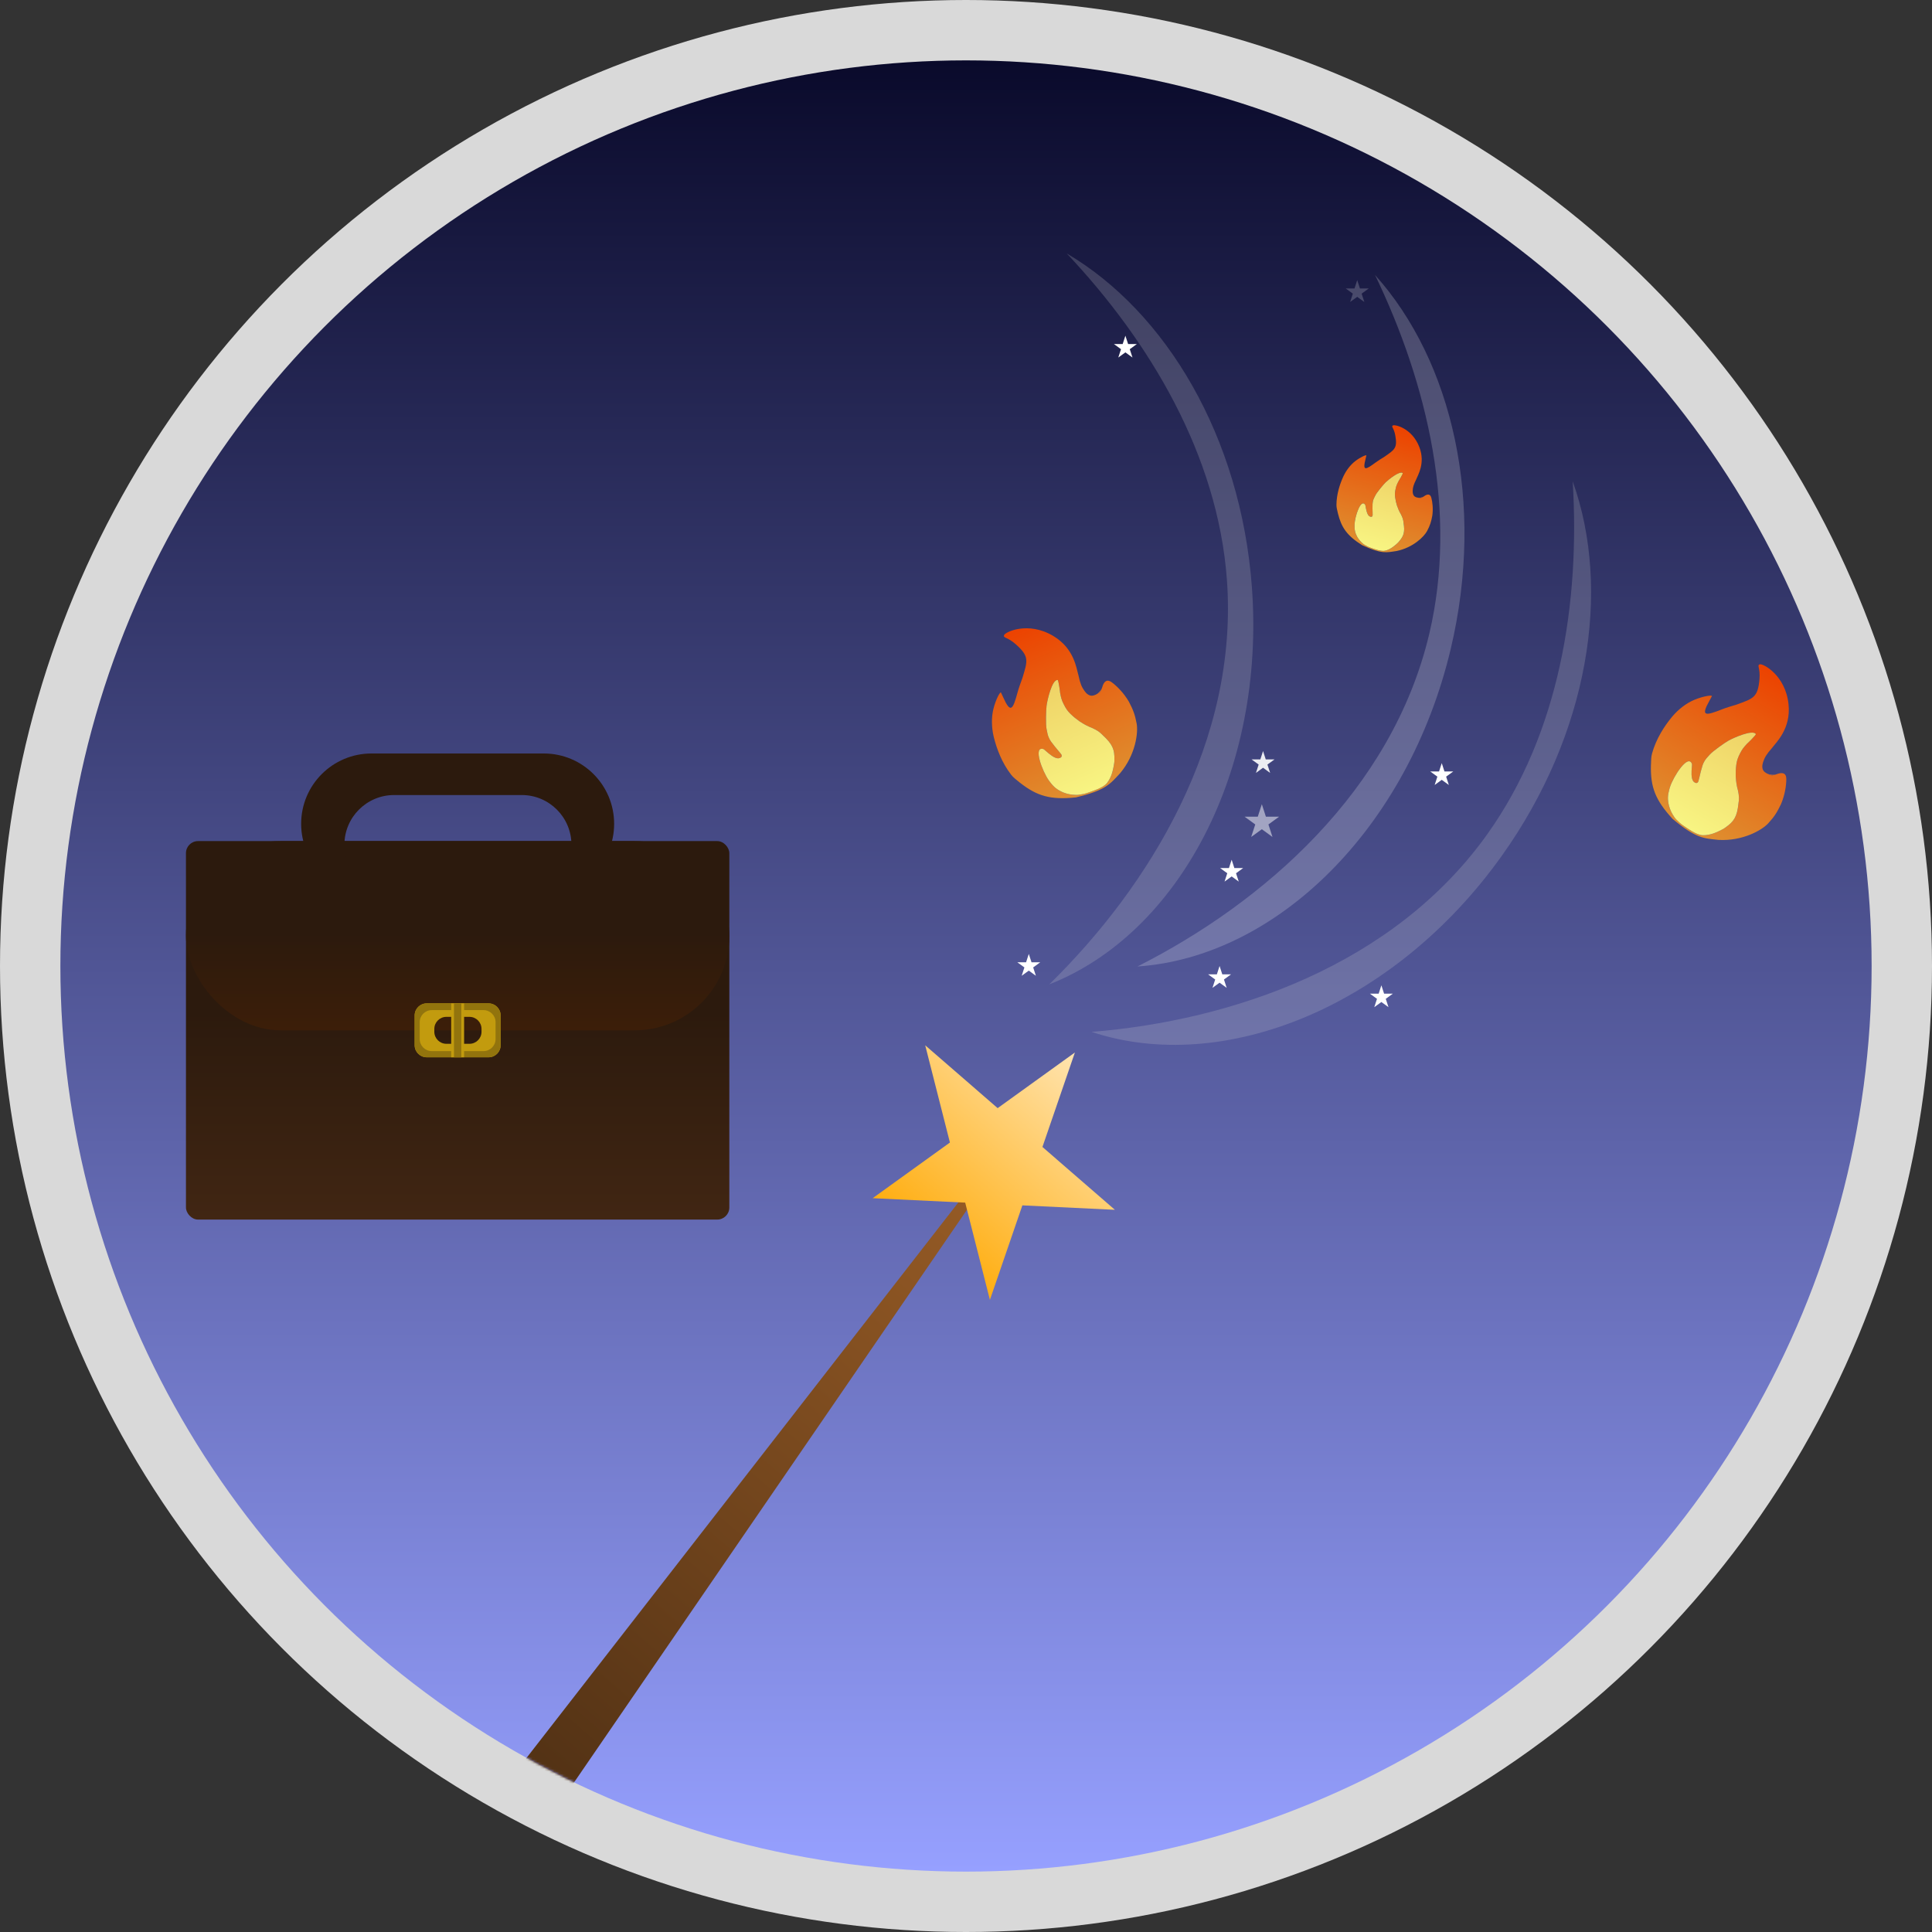 <svg width="800" height="800" viewBox="0 0 800 800" fill="none" xmlns="http://www.w3.org/2000/svg">
<rect x="0" y="0" width="800" height="800" fill="#333333" stroke="none"/>
<circle cx="400" cy="400" r="400" fill="#D9D9D9"/>
<circle cx="400" cy="400" r="375" fill="url(#paint0_linear_741_9214)"/>
<mask id="mask0_741_9214" style="mask-type:alpha" maskUnits="userSpaceOnUse" x="25" y="25" width="750" height="750">
<circle cx="400" cy="400" r="375" fill="url(#paint1_linear_741_9214)"/>
</mask>
<g mask="url(#mask0_741_9214)">
<path fill-rule="evenodd" clip-rule="evenodd" d="M420.601 266.77C426.351 271.865 425.487 273.643 423.369 280.726C422.566 282.93 421.862 284.832 421.367 286.651V286.651C419.383 293.945 418.459 295.588 415.375 288.686V288.686C415.374 288.685 415.374 288.684 415.373 288.683L415.371 288.679L415.309 288.539L415.228 288.358C414.833 287.475 414.563 286.875 414.478 286.757C414.171 286.332 412.4 289.391 411.364 293.495C410.464 297.063 410.592 301.263 411.429 304.849L411.429 304.849L411.43 304.852C411.476 305.05 411.525 305.252 411.576 305.458C412.662 309.842 414.794 315.783 418.705 320.806L418.706 320.807C419.161 321.391 419.686 321.918 420.252 322.396L420.255 322.399C421.011 323.037 421.744 323.635 422.462 324.194C429.351 329.555 434.861 331.309 445.528 330.178C458.022 327.197 459.674 324.598 463.817 320.17C470.244 312.528 471.367 303.325 470.658 299.57C469.949 295.814 469.184 293.872 467.458 290.572C465.442 287.09 462.595 284.158 460.348 282.509C458.354 281.045 457.069 282.179 456.41 284.562C456.396 284.614 456.381 284.666 456.366 284.718C456.191 285.317 455.965 285.896 455.672 286.366C455.5 286.643 455.236 286.845 454.95 287.001V287.001C454.478 287.259 454.047 287.495 453.636 287.68L453.632 287.682C452.562 288.163 451.631 288.297 450.502 287.565L450.497 287.561V287.561C449.938 287.198 449.494 286.684 449.1 286.146V286.146L449.095 286.139C447.927 284.54 447.271 283.018 446.572 279.658C445.708 276.868 444.908 268.558 436.128 263.331C425.651 257.093 416.09 261.746 415.739 263.034C415.387 264.322 417.086 263.656 420.601 266.77ZM439.402 312.292C439.795 312.873 439.894 313.733 438.249 314.002C436.629 314.104 434.376 312.12 433.061 310.961C432.563 310.521 432.199 310.201 432.055 310.158V310.158C427.636 308.847 431.627 319.444 434.318 323.186C434.454 323.375 434.598 323.568 434.75 323.768C436.473 326.02 437.677 326.98 440.261 328.132C442.151 328.837 443.391 329.066 445.461 329.159C445.873 329.178 446.287 329.153 446.696 329.095V329.095C448.268 328.873 449.014 328.768 450.711 328.171C450.905 328.103 451.112 328.031 451.33 327.956L451.33 327.956C453.252 327.291 456.005 326.341 457.704 324.927C458.763 324.046 459.558 322.495 460.052 321.301C460.5 320.218 460.789 319.078 461.025 317.929C461.266 316.76 461.519 315.312 461.448 314.677C461.563 310.517 460.804 308.255 456.667 304.468C455.397 303.126 454.448 302.458 452.263 301.443C450.111 300.604 449.011 299.963 447.094 298.749C445.547 297.63 444.688 296.974 443.227 295.568C442.006 294.341 441.4 293.477 440.462 291.61C439.547 289.791 439.364 288.872 439.008 287.088L438.98 286.947C439 286.847 438.33 281.6 437.942 281.561V281.561C435.613 281.331 433.677 289.849 433.369 292.169V292.169C433.12 294.046 432.969 300.199 433.381 302.012C433.455 302.341 433.517 302.653 433.576 302.956C433.844 304.318 434.075 305.494 435.329 307.231C436.28 308.549 437.467 309.955 438.325 310.972C438.851 311.595 439.253 312.072 439.402 312.292Z" fill="url(#paint2_linear_741_9214)"/>
<path fill-rule="evenodd" clip-rule="evenodd" d="M453.636 287.68C454.826 287.143 456.061 285.826 456.409 284.567L456.41 284.562C456.396 284.614 456.381 284.666 456.366 284.718C456.191 285.317 455.965 285.896 455.672 286.366C455.5 286.643 455.236 286.845 454.95 287.001V287.001C454.478 287.259 454.047 287.495 453.636 287.68ZM449.1 286.146C449.494 286.685 449.938 287.198 450.497 287.561V287.561C449.938 287.198 449.494 286.684 449.1 286.146V286.146ZM415.375 288.686C418.459 295.586 419.384 293.94 421.367 286.651V286.651C419.383 293.945 418.459 295.588 415.375 288.686V288.686Z" fill="#DE722C"/>
<path d="M438.249 314.002C439.894 313.733 439.795 312.873 439.402 312.292C439.253 312.072 438.851 311.595 438.325 310.972C437.467 309.955 436.28 308.549 435.329 307.231C434.075 305.494 433.844 304.318 433.576 302.956C433.517 302.653 433.455 302.341 433.381 302.012C432.969 300.199 433.12 294.046 433.369 292.169V292.169C433.677 289.849 435.613 281.331 437.942 281.561V281.561C438.33 281.6 439 286.847 438.98 286.947L439.008 287.088C439.364 288.872 439.547 289.791 440.462 291.61C441.4 293.477 442.006 294.341 443.227 295.568C444.688 296.974 445.547 297.63 447.094 298.749C449.011 299.963 450.111 300.604 452.263 301.443C454.448 302.458 455.397 303.126 456.667 304.468C460.804 308.255 461.563 310.517 461.448 314.677C461.519 315.312 461.266 316.76 461.025 317.929C460.789 319.078 460.5 320.218 460.052 321.301C459.558 322.495 458.763 324.046 457.704 324.927C456.005 326.341 453.252 327.291 451.33 327.956L451.33 327.956C451.112 328.031 450.905 328.103 450.711 328.171C449.014 328.768 448.268 328.873 446.696 329.095V329.095C446.287 329.153 445.873 329.178 445.461 329.159C443.391 329.066 442.151 328.837 440.261 328.132C437.677 326.98 436.473 326.02 434.75 323.768C434.598 323.568 434.454 323.375 434.318 323.186C431.627 319.444 427.636 308.847 432.055 310.158V310.158C432.199 310.201 432.563 310.521 433.061 310.961C434.376 312.12 436.629 314.104 438.249 314.002Z" fill="url(#paint3_linear_741_9214)"/>
<path fill-rule="evenodd" clip-rule="evenodd" d="M728.56 281.224C727.908 288.879 725.965 289.247 719.019 291.779C716.772 292.451 714.826 293.022 713.072 293.712V293.712C706.036 296.476 704.166 296.716 707.86 290.121V290.121C707.861 290.12 707.861 290.119 707.862 290.118L707.864 290.114L707.939 289.98L708.036 289.808C708.509 288.963 708.828 288.389 708.872 288.25C709.03 287.75 705.518 288.155 701.608 289.776C698.209 291.185 694.916 293.795 692.54 296.609L692.54 296.609L692.538 296.611C692.407 296.767 692.274 296.927 692.139 297.09C689.272 300.579 685.779 305.838 684.086 311.974L684.086 311.976C683.889 312.69 683.78 313.426 683.735 314.165L683.734 314.169C683.674 315.156 683.632 316.101 683.612 317.011C683.426 325.739 685.311 331.205 692.588 339.086C702.44 347.327 705.512 347.1 711.538 347.778C721.505 348.369 729.557 343.774 732.146 340.962C734.736 338.151 735.836 336.378 737.452 333.022C739.041 329.326 739.693 325.291 739.673 322.505C739.656 320.03 737.98 319.677 735.675 320.572C735.625 320.591 735.574 320.611 735.523 320.63C734.939 320.847 734.339 321.012 733.787 321.057C733.462 321.084 733.142 320.993 732.846 320.857V320.857C732.358 320.633 731.911 320.428 731.517 320.209L731.514 320.207C730.488 319.635 729.825 318.969 729.738 317.627L729.737 317.62V317.62C729.695 316.955 729.842 316.292 730.039 315.655V315.655L730.041 315.647C730.627 313.754 731.455 312.319 733.733 309.752C735.455 307.392 741.642 301.789 740.592 291.624C739.338 279.495 729.896 274.606 728.653 275.093C727.409 275.58 728.959 276.546 728.56 281.224ZM703.275 323.491C703.044 324.152 702.413 324.746 701.216 323.587C700.166 322.349 700.413 319.356 700.556 317.61C700.611 316.947 700.651 316.464 700.6 316.324V316.324C699.012 311.996 692.895 321.525 691.502 325.919C691.431 326.141 691.362 326.371 691.293 326.612C690.515 329.34 690.464 330.878 691.083 333.64C691.647 335.576 692.203 336.707 693.365 338.423C693.597 338.765 693.864 339.082 694.155 339.376V339.376C695.271 340.504 695.801 341.039 697.293 342.044C697.464 342.159 697.645 342.282 697.835 342.412L697.836 342.412C699.516 343.557 701.923 345.197 704.071 345.716C705.411 346.04 707.129 345.751 708.382 345.434C709.519 345.146 710.605 344.697 711.668 344.201C712.75 343.695 714.062 343.034 714.529 342.598C717.934 340.205 719.295 338.246 719.862 332.666C720.18 330.846 720.149 329.686 719.658 327.327C719.045 325.1 718.903 323.835 718.732 321.572C718.705 319.663 718.718 318.582 718.974 316.571C719.229 314.859 719.56 313.856 720.497 311.989C721.41 310.169 722.038 309.474 723.256 308.123L723.353 308.015C723.444 307.972 727.253 304.301 727.052 303.967V303.967C725.846 301.962 717.858 305.496 715.813 306.634V306.634C714.159 307.555 709.133 311.109 707.925 312.521C707.706 312.778 707.492 313.013 707.285 313.242C706.352 314.27 705.547 315.157 704.902 317.202C704.414 318.751 703.994 320.543 703.691 321.839C703.505 322.632 703.363 323.24 703.275 323.491Z" fill="url(#paint4_linear_741_9214)"/>
<path fill-rule="evenodd" clip-rule="evenodd" d="M731.517 320.209C732.658 320.843 734.453 321.047 735.67 320.574L735.675 320.572C735.625 320.591 735.574 320.611 735.523 320.63C734.939 320.847 734.339 321.012 733.787 321.057C733.462 321.084 733.142 320.993 732.846 320.857V320.857C732.358 320.633 731.911 320.428 731.517 320.209ZM730.039 315.655C729.842 316.292 729.696 316.955 729.737 317.62V317.62C729.695 316.955 729.842 316.292 730.039 315.655V315.655ZM707.86 290.121C704.167 296.715 706.04 296.474 713.072 293.712V293.712C706.036 296.476 704.166 296.716 707.86 290.121V290.121Z" fill="#DE722C"/>
<path d="M701.216 323.587C702.413 324.746 703.044 324.152 703.275 323.491C703.363 323.24 703.505 322.632 703.691 321.839C703.994 320.543 704.414 318.751 704.902 317.202C705.547 315.157 706.352 314.27 707.285 313.242C707.492 313.013 707.706 312.778 707.925 312.521C709.133 311.109 714.159 307.555 715.813 306.634V306.634C717.858 305.496 725.846 301.962 727.052 303.967V303.967C727.253 304.301 723.444 307.972 723.353 308.015L723.256 308.123C722.038 309.474 721.41 310.169 720.497 311.989C719.56 313.856 719.229 314.859 718.974 316.571C718.718 318.582 718.705 319.663 718.732 321.572C718.903 323.835 719.045 325.1 719.658 327.327C720.149 329.686 720.18 330.846 719.862 332.666C719.295 338.246 717.934 340.205 714.529 342.598C714.062 343.034 712.75 343.695 711.668 344.201C710.605 344.697 709.519 345.146 708.382 345.434C707.129 345.751 705.411 346.04 704.071 345.716C701.923 345.197 699.516 343.557 697.836 342.412L697.835 342.412C697.645 342.282 697.464 342.159 697.293 342.044C695.801 341.039 695.271 340.504 694.155 339.376V339.376C693.864 339.082 693.597 338.765 693.365 338.423C692.203 336.707 691.647 335.576 691.083 333.64C690.464 330.878 690.515 329.34 691.293 326.612C691.362 326.371 691.431 326.141 691.502 325.919C692.895 321.525 699.012 311.996 700.6 316.324V316.324C700.651 316.464 700.611 316.947 700.556 317.61C700.413 319.356 700.166 322.349 701.216 323.587Z" fill="url(#paint5_linear_741_9214)"/>
<path fill-rule="evenodd" clip-rule="evenodd" d="M577.766 180.329C578.706 185.595 577.466 186.193 573.251 189.147C571.861 190.005 570.655 190.739 569.599 191.519V191.519C565.366 194.646 564.152 195.145 565.447 190.043V190.043C565.448 190.043 565.448 190.042 565.448 190.041L565.449 190.038L565.475 189.934L565.509 189.801C565.675 189.148 565.786 188.704 565.791 188.603C565.807 188.238 563.518 189.143 561.181 190.938C559.148 192.498 557.404 194.847 556.313 197.167L556.313 197.168L556.312 197.169C556.252 197.298 556.191 197.429 556.13 197.563C554.83 200.427 553.429 204.593 553.396 209.025L553.396 209.026C553.393 209.542 553.452 210.056 553.555 210.562L553.555 210.564C553.692 211.239 553.835 211.882 553.986 212.498C555.433 218.401 557.686 221.738 564 225.727C572.111 229.494 574.136 228.787 578.311 228.158C585.121 226.759 589.708 222.217 590.943 219.86C592.178 217.503 592.598 216.112 593.081 213.564C593.483 210.792 593.194 207.96 592.679 206.09C592.222 204.429 591.031 204.493 589.642 205.51C589.611 205.533 589.581 205.555 589.55 205.577C589.196 205.828 588.822 206.047 588.459 206.177C588.246 206.254 588.014 206.25 587.79 206.212V206.212C587.422 206.149 587.084 206.092 586.78 206.016L586.777 206.015C585.985 205.815 585.418 205.487 585.118 204.6L585.116 204.595V204.595C584.968 204.155 584.947 203.683 584.965 203.219V203.219L584.965 203.213C585.018 201.835 585.317 200.721 586.386 198.583C587.119 196.686 590.27 191.802 587.732 185.156C584.703 177.224 577.472 175.638 576.723 176.189C575.975 176.741 577.191 177.111 577.766 180.329ZM568.377 213.312C568.341 213.799 568.024 214.312 567.01 213.748C566.08 213.104 565.707 211.048 565.489 209.847C565.406 209.391 565.346 209.059 565.286 208.974V208.974C563.439 206.35 561.042 213.861 560.897 217.067C560.889 217.229 560.884 217.397 560.881 217.571C560.85 219.546 561.093 220.589 562.007 222.335C562.734 223.536 563.313 224.196 564.403 225.141C564.621 225.329 564.857 225.494 565.106 225.639V225.639C566.06 226.197 566.513 226.461 567.698 226.868C567.833 226.915 567.977 226.965 568.128 227.018L568.129 227.018C569.465 227.485 571.379 228.154 572.918 228.116C573.697 228.097 574.572 227.761 575.294 227.4C576.343 226.875 577.276 226.151 578.16 225.381C578.684 224.924 579.202 224.434 579.389 224.135C581.248 221.912 581.81 220.349 581.186 216.494C581.072 215.212 580.842 214.438 580.087 212.94C579.273 211.553 578.95 210.727 578.427 209.236C578.065 207.957 577.879 207.228 577.688 205.829C577.551 204.632 577.593 203.898 577.887 202.473C578.173 201.085 578.47 200.504 579.046 199.376L579.091 199.286C579.145 199.241 581.046 196.085 580.85 195.897V195.897C579.678 194.765 574.942 198.582 573.772 199.716V199.716C572.826 200.633 570.086 203.929 569.528 205.097C569.426 205.309 569.325 205.506 569.227 205.697C568.785 206.557 568.403 207.298 568.338 208.789C568.289 209.919 568.33 211.2 568.359 212.126C568.377 212.693 568.391 213.127 568.377 213.312Z" fill="url(#paint6_linear_741_9214)"/>
<path fill-rule="evenodd" clip-rule="evenodd" d="M586.78 206.016C587.662 206.236 588.905 206.05 589.639 205.512L589.642 205.51C589.611 205.533 589.581 205.555 589.55 205.577C589.196 205.828 588.822 206.047 588.459 206.177C588.246 206.254 588.014 206.25 587.79 206.212V206.212C587.422 206.149 587.084 206.092 586.78 206.016ZM584.965 203.219C584.947 203.683 584.968 204.155 585.116 204.595V204.595C584.968 204.155 584.947 203.683 584.965 203.219V203.219ZM565.447 190.043C564.152 195.144 565.368 194.644 569.599 191.519V191.519C565.366 194.646 564.152 195.145 565.447 190.043V190.043Z" fill="#DE722C"/>
<path d="M567.01 213.748C568.024 214.312 568.341 213.799 568.377 213.312C568.391 213.127 568.377 212.693 568.359 212.126C568.33 211.2 568.289 209.919 568.338 208.789C568.403 207.298 568.785 206.557 569.227 205.697C569.325 205.506 569.426 205.309 569.528 205.097C570.086 203.929 572.826 200.633 573.772 199.716V199.716C574.942 198.582 579.678 194.765 580.85 195.897V195.897C581.046 196.085 579.145 199.241 579.091 199.286L579.046 199.376C578.47 200.504 578.173 201.085 577.887 202.473C577.593 203.898 577.551 204.632 577.688 205.829C577.879 207.228 578.065 207.957 578.427 209.236C578.95 210.727 579.273 211.553 580.087 212.94C580.842 214.438 581.072 215.212 581.186 216.494C581.81 220.349 581.248 221.912 579.389 224.135C579.202 224.434 578.684 224.924 578.16 225.381C577.276 226.151 576.343 226.875 575.294 227.4C574.572 227.761 573.697 228.097 572.918 228.116C571.379 228.154 569.465 227.485 568.129 227.018L568.128 227.018C567.977 226.965 567.833 226.915 567.698 226.868C566.513 226.461 566.06 226.197 565.106 225.639V225.639C564.857 225.494 564.621 225.329 564.403 225.141C563.313 224.196 562.734 223.536 562.007 222.335C561.093 220.589 560.85 219.546 560.881 217.571C560.884 217.397 560.889 217.229 560.897 217.067C561.042 213.861 563.439 206.35 565.286 208.974V208.974C565.346 209.059 565.406 209.391 565.489 209.847C565.707 211.048 566.08 213.104 567.01 213.748Z" fill="url(#paint7_linear_741_9214)"/>
<path d="M172.413 809.003L182.825 818.034L445.093 435.812L162 799.972L172.413 809.003Z" fill="url(#paint8_linear_741_9214)"/>
<path d="M445.093 435.812L431.651 474.937L461.651 500.955L423.343 499.117L409.901 538.242L399.668 497.981L361.36 496.143L393.343 473.099L383.11 432.838L413.11 458.856L445.093 435.812Z" fill="url(#paint9_linear_741_9214)"/>
<path fill-rule="evenodd" clip-rule="evenodd" d="M452 427.286C510.146 422.585 577.011 399.882 615.891 345.376C645.83 303.404 654.306 249.402 651.213 199.294C667.396 244.407 657.889 303.87 621.849 354.394C577.307 416.837 506.661 445.403 452 427.286Z" fill="#D9D9D9" fill-opacity="0.2"/>
<path fill-rule="evenodd" clip-rule="evenodd" d="M471 400.197C523.066 373.887 576.407 327.615 591.827 262.463C603.7 212.293 591.157 159.089 569.371 113.859C601.391 149.521 615.042 208.17 600.749 268.563C583.084 343.203 528.456 396.331 471 400.197Z" fill="white" fill-opacity="0.2"/>
<path fill-rule="evenodd" clip-rule="evenodd" d="M434.474 407.614C476.152 366.797 513.013 306.567 508.019 239.802C504.173 188.39 476.135 141.465 441.698 104.935C482.999 129.251 513.739 181.032 518.368 242.92C524.089 319.408 488.074 386.563 434.474 407.614Z" fill="#D9D9D9" fill-opacity="0.2"/>
<path d="M522.5 333L524.184 338.182H529.633L525.225 341.385L526.908 346.568L522.5 343.365L518.092 346.568L519.775 341.385L515.367 338.182H520.816L522.5 333Z" fill="white" fill-opacity="0.5"/>
<path d="M505 400L506.123 403.455H509.755L506.816 405.59L507.939 409.045L505 406.91L502.061 409.045L503.184 405.59L500.245 403.455H503.877L505 400Z" fill="white"/>
<path d="M510 356L511.123 359.455H514.755L511.816 361.59L512.939 365.045L510 362.91L507.061 365.045L508.184 361.59L505.245 359.455H508.877L510 356Z" fill="white"/>
<path d="M523 311L524.123 314.455H527.755L524.816 316.59L525.939 320.045L523 317.91L520.061 320.045L521.184 316.59L518.245 314.455H521.877L523 311Z" fill="white" fill-opacity="0.9"/>
<path d="M597 316L598.123 319.455H601.755L598.816 321.59L599.939 325.045L597 322.91L594.061 325.045L595.184 321.59L592.245 319.455H595.877L597 316Z" fill="white"/>
<path d="M562 116L563.123 119.455H566.755L563.816 121.59L564.939 125.045L562 122.91L559.061 125.045L560.184 121.59L557.245 119.455H560.877L562 116Z" fill="white" fill-opacity="0.2"/>
<path d="M466 139L467.123 142.455H470.755L467.816 144.59L468.939 148.045L466 145.91L463.061 148.045L464.184 144.59L461.245 142.455H464.877L466 139Z" fill="white"/>
<path d="M426 395L427.123 398.455H430.755L427.816 400.59L428.939 404.045L426 401.91L423.061 404.045L424.184 400.59L421.245 398.455H424.877L426 395Z" fill="white"/>
<path d="M572 408L573.123 411.455H576.755L573.816 413.59L574.939 417.045L572 414.91L569.061 417.045L570.184 413.59L567.245 411.455H570.877L572 408Z" fill="white"/>
<rect x="77" y="348.275" width="225" height="156.725" rx="5" fill="url(#paint10_linear_741_9214)"/>
<rect x="77" y="348.275" width="225" height="78.363" rx="39.181" fill="url(#paint11_linear_741_9214)"/>
<path fill-rule="evenodd" clip-rule="evenodd" d="M153.827 312C137.74 312 124.699 325.041 124.699 341.128C124.699 357.214 137.74 370.255 153.827 370.255H161.055C161.758 370.328 162.472 370.365 163.194 370.365H216.039C216.761 370.365 217.475 370.328 218.178 370.255H225.173C241.26 370.255 254.301 357.214 254.301 341.128C254.301 325.041 241.26 312 225.173 312H153.827ZM218.178 370.255C228.538 369.185 236.618 360.429 236.618 349.786C236.618 338.421 227.404 329.207 216.039 329.207H163.194C151.829 329.207 142.615 338.421 142.615 349.786C142.615 360.429 150.695 369.185 161.055 370.255H218.178Z" fill="#2C1A0D"/>
<path fill-rule="evenodd" clip-rule="evenodd" d="M207.3 420.476C207.3 417.715 205.061 415.476 202.3 415.476H176.7C173.939 415.476 171.7 417.715 171.7 420.476V432.799C171.7 435.56 173.939 437.799 176.7 437.799H202.3C205.061 437.799 207.3 435.56 207.3 432.799V420.476ZM199.389 426.057C199.389 423.295 197.15 421.057 194.389 421.057H184.844C182.083 421.057 179.844 423.295 179.844 426.057V427.218C179.844 429.98 182.083 432.218 184.844 432.218H194.389C197.15 432.218 199.389 429.98 199.389 427.218V426.057Z" fill="#C29B0E"/>
<path fill-rule="evenodd" clip-rule="evenodd" d="M207.3 420.476C207.3 417.715 205.061 415.476 202.3 415.476H176.7C173.939 415.476 171.7 417.715 171.7 420.476V432.799C171.7 435.56 173.939 437.799 176.7 437.799H202.3C205.061 437.799 207.3 435.56 207.3 432.799V420.476ZM205.206 423.266C205.206 420.505 202.967 418.266 200.206 418.266H178.794C176.033 418.266 173.794 420.505 173.794 423.266V430.241C173.794 433.002 176.033 435.241 178.794 435.241H200.206C202.967 435.241 205.206 433.002 205.206 430.241V423.266Z" fill="#92740D"/>
<rect x="186.824" y="415.476" width="5.352" height="22.323" fill="#C29B0E"/>
<rect x="187.988" y="415.476" width="3.025" height="22.323" fill="#92740D"/>
</g>
<defs>
<linearGradient id="paint0_linear_741_9214" x1="400" y1="25" x2="400" y2="775" gradientUnits="userSpaceOnUse">
<stop stop-color="#0A0A2B"/>
<stop offset="1" stop-color="#96A0FF"/>
</linearGradient>
<linearGradient id="paint1_linear_741_9214" x1="400" y1="25" x2="400" y2="775" gradientUnits="userSpaceOnUse">
<stop stop-color="#0A0A2B"/>
<stop offset="1" stop-color="#A5AEFF"/>
</linearGradient>
<linearGradient id="paint2_linear_741_9214" x1="422.629" y1="259.485" x2="452.331" y2="328.353" gradientUnits="userSpaceOnUse">
<stop stop-color="#EC4200"/>
<stop offset="1" stop-color="#DF9030"/>
</linearGradient>
<linearGradient id="paint3_linear_741_9214" x1="422.629" y1="259.485" x2="452.331" y2="328.353" gradientUnits="userSpaceOnUse">
<stop stop-color="#EABF56"/>
<stop offset="1" stop-color="#F8F583"/>
</linearGradient>
<linearGradient id="paint4_linear_741_9214" x1="735.615" y1="278.5" x2="698.115" y2="343.452" gradientUnits="userSpaceOnUse">
<stop stop-color="#EC4200"/>
<stop offset="1" stop-color="#DF9030"/>
</linearGradient>
<linearGradient id="paint5_linear_741_9214" x1="735.615" y1="278.5" x2="698.115" y2="343.452" gradientUnits="userSpaceOnUse">
<stop stop-color="#EABF56"/>
<stop offset="1" stop-color="#F8F583"/>
</linearGradient>
<linearGradient id="paint6_linear_741_9214" x1="582.019" y1="177.226" x2="568.504" y2="227.667" gradientUnits="userSpaceOnUse">
<stop stop-color="#EC4200"/>
<stop offset="1" stop-color="#DF9030"/>
</linearGradient>
<linearGradient id="paint7_linear_741_9214" x1="582.019" y1="177.226" x2="568.504" y2="227.667" gradientUnits="userSpaceOnUse">
<stop stop-color="#EABF56"/>
<stop offset="1" stop-color="#F8F583"/>
</linearGradient>
<linearGradient id="paint8_linear_741_9214" x1="172.413" y1="809.003" x2="474.191" y2="461.047" gradientUnits="userSpaceOnUse">
<stop stop-color="#3F2610"/>
<stop offset="1" stop-color="#A56429"/>
</linearGradient>
<linearGradient id="paint9_linear_741_9214" x1="445.093" y1="435.812" x2="372.338" y2="519.7" gradientUnits="userSpaceOnUse">
<stop stop-color="#FFE4B0"/>
<stop offset="1" stop-color="#FFA800"/>
<stop offset="1" stop-color="#FFE6B7"/>
</linearGradient>
<linearGradient id="paint10_linear_741_9214" x1="189.5" y1="348.275" x2="189.5" y2="505" gradientUnits="userSpaceOnUse">
<stop offset="0.452" stop-color="#2C1A0D"/>
<stop offset="1" stop-color="#412613"/>
</linearGradient>
<linearGradient id="paint11_linear_741_9214" x1="189.5" y1="348.275" x2="189.5" y2="426.637" gradientUnits="userSpaceOnUse">
<stop offset="0.485" stop-color="#2C1A0D"/>
<stop offset="1" stop-color="#3C1E09"/>
</linearGradient>
</defs>
</svg>
